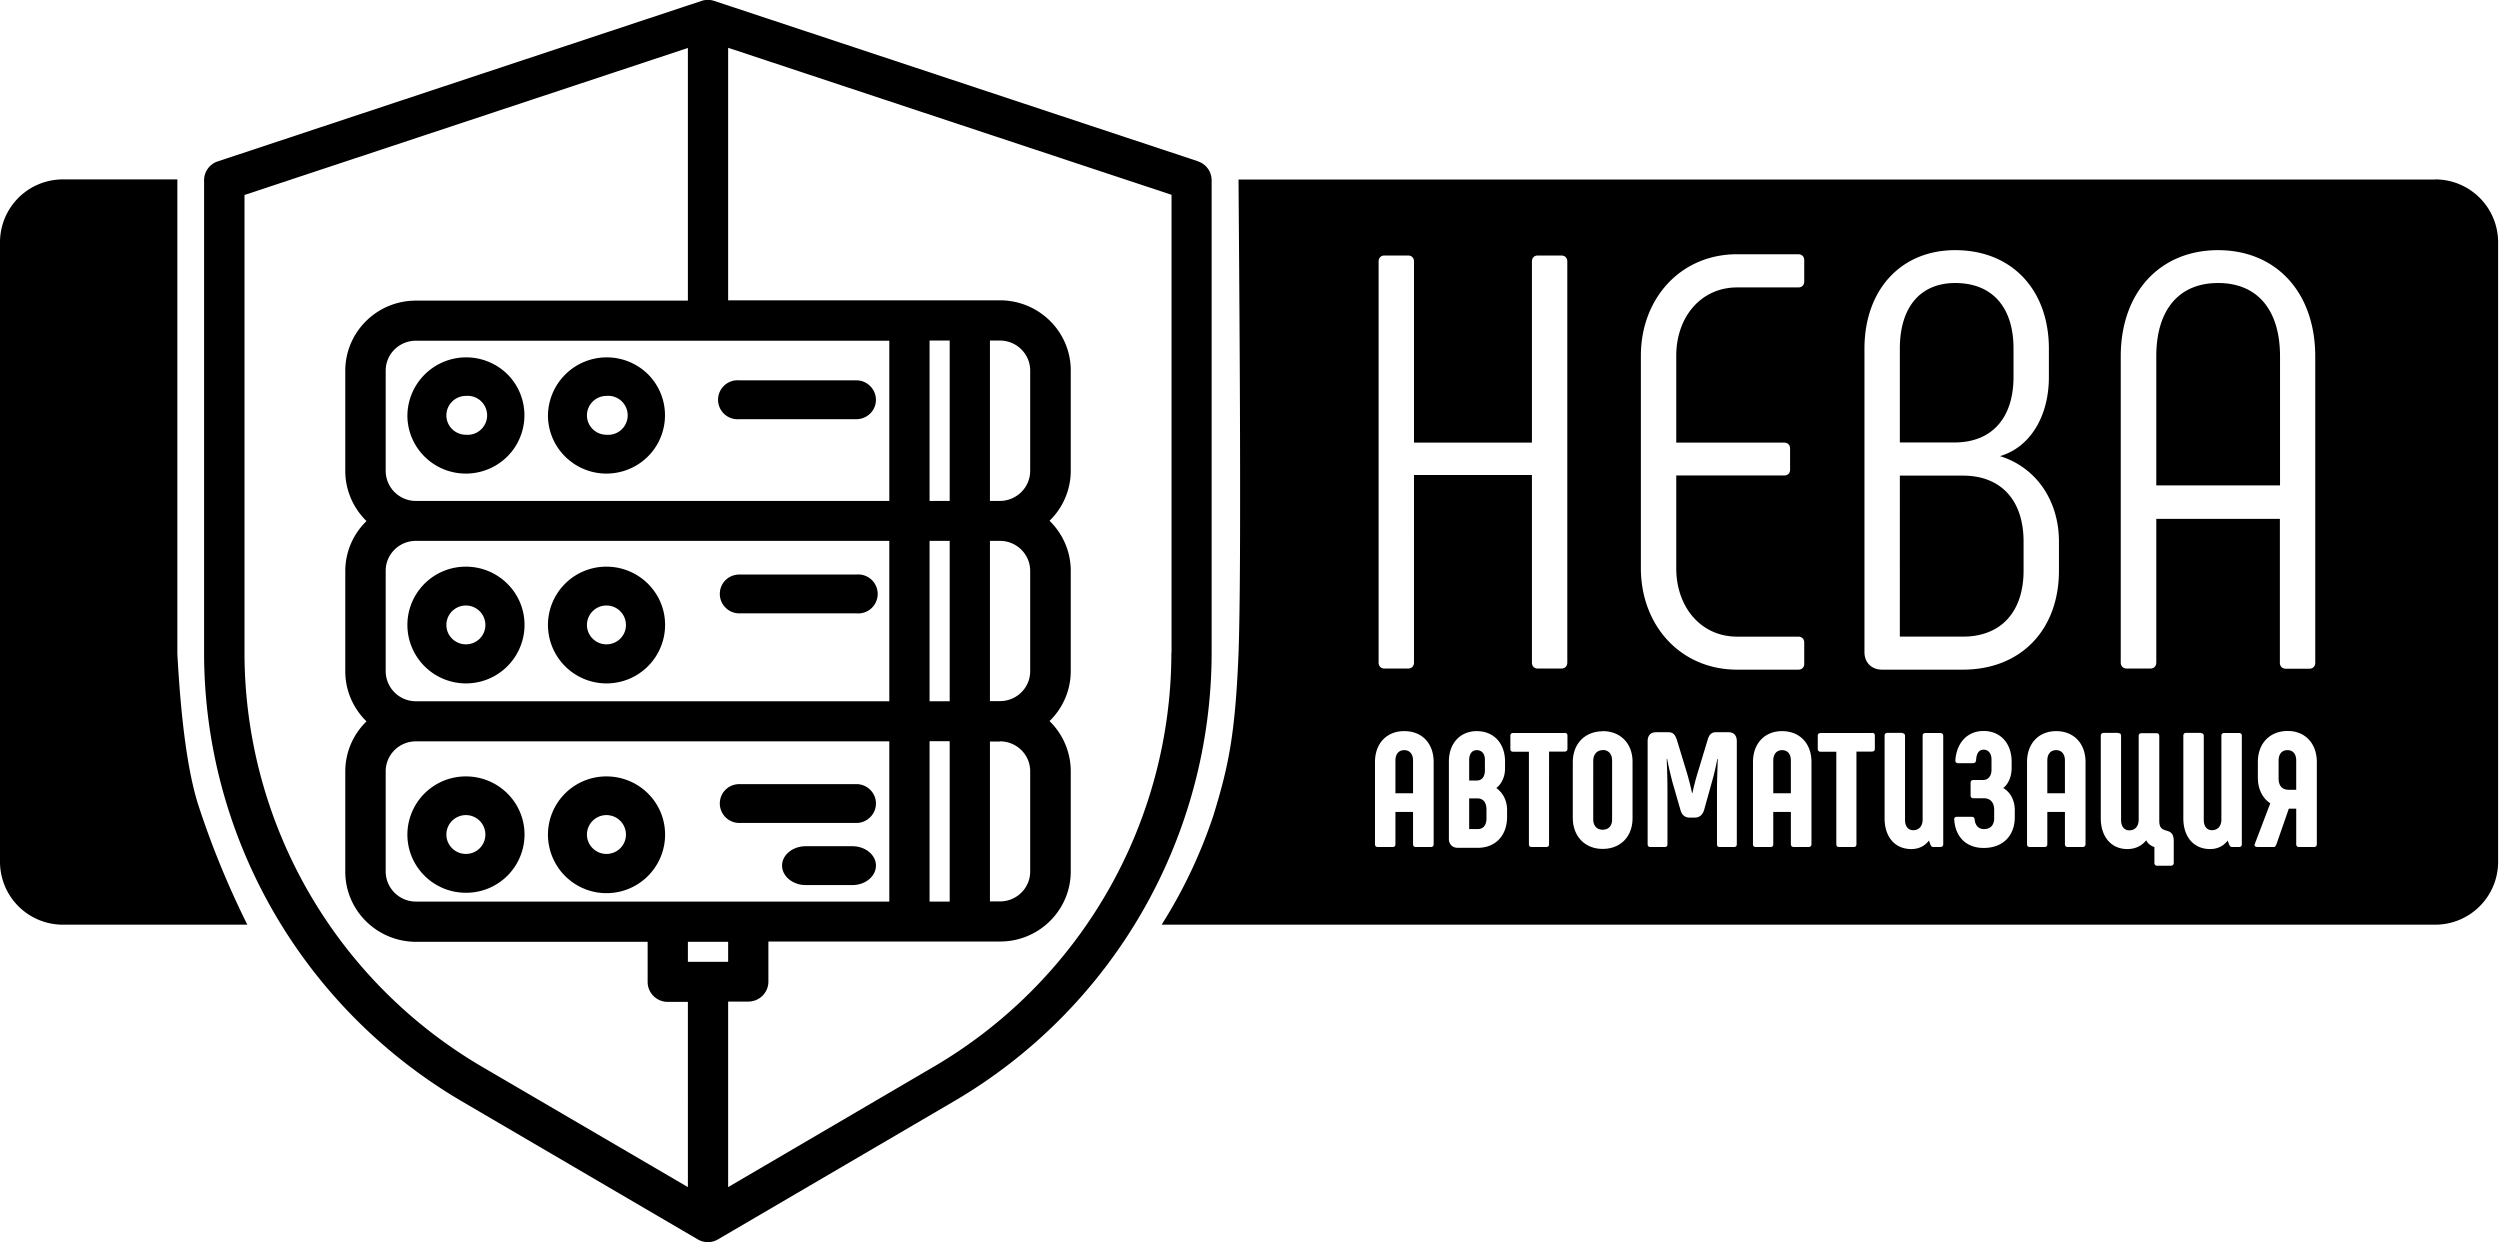<svg width="159" height="79" xmlns="http://www.w3.org/2000/svg">
  <defs>
    <filter id="a">
      <feColorMatrix in="SourceGraphic" values="0 0 0 0 0.776 0 0 0 0 0.776 0 0 0 0 0.776 0 0 0 1 0"/>
    </filter>
  </defs>
  <g filter="url(#a)" fill="none" fill-rule="evenodd">
    <g fill="#000">
      <path d="M154.88 11.41a4 4 0 014 4v39.4a4 4 0 01-4 4h-81a31.56 31.56 0 003.3-6.97c.95-3.1 1.38-5.11 1.59-10.27.06-1.63.1-4.74.1-9.32v-1.63c0-4.92-.04-11.33-.1-19.2h76.1zm-20.15 35.2h-.93c-.12 0-.19.07-.19.18v5.26c0 1.15.65 1.95 1.69 1.95.55 0 .95-.24 1.2-.56.07.17.27.36.52.43v1c0 .12.06.19.19.19h.84c.13 0 .2-.07.2-.18V53.5c0-1.05-.92-.31-.92-1.29V46.8c0-.11-.07-.17-.19-.17h-.93c-.11 0-.19.06-.19.17v5.33c0 .43-.24.68-.59.68-.34 0-.53-.26-.53-.66V46.8c0-.11-.05-.17-.17-.17zm-13.75 0h-.93c-.13 0-.19.07-.19.18v5.26c0 1.16.64 1.95 1.7 1.95.49 0 .86-.2 1.12-.54l.1.27c.04.1.1.14.2.14h.41c.12 0 .2-.06.2-.18v-6.9c0-.11-.08-.17-.2-.17h-.93c-.11 0-.18.06-.18.17v5.33c0 .43-.24.68-.6.68-.33 0-.52-.25-.52-.66V46.8c0-.11-.07-.17-.18-.17zm19 0h-.93c-.13 0-.19.07-.19.18v5.26c0 1.16.65 1.95 1.7 1.95.49 0 .86-.2 1.12-.54l.1.27c.05.1.1.14.2.14h.42c.11 0 .18-.06.18-.18v-6.9c0-.11-.07-.17-.18-.17h-.94c-.11 0-.18.06-.18.17v5.33c0 .43-.24.68-.6.68-.33 0-.52-.25-.52-.66V46.8c0-.11-.06-.17-.18-.17zm-38.04-.1c-1.13 0-1.91.78-1.91 1.97v3.53c0 1.19.78 1.98 1.9 1.98 1.14 0 1.9-.79 1.9-1.95v-3.59c0-1.16-.76-1.95-1.9-1.95zm24.22-.02c-1.03 0-1.72.74-1.8 1.87 0 .12.07.18.18.18h.94c.11 0 .18-.06.2-.18.02-.46.19-.68.48-.68.3 0 .5.24.5.62v.66c0 .37-.19.65-.55.65h-.6c-.12 0-.18.06-.18.19v.79c0 .11.06.18.18.18h.67c.43 0 .65.3.65.73v.55c0 .4-.22.68-.64.68-.34 0-.56-.21-.6-.6-.01-.12-.07-.18-.18-.18h-.95c-.11 0-.19.06-.17.18.07 1.1.77 1.8 1.87 1.8 1.23 0 1.98-.78 1.98-1.96v-.45c0-.58-.25-1.12-.73-1.4.34-.28.53-.75.53-1.29v-.39c0-1.16-.71-1.95-1.78-1.95zm-32.23.01c-1.06 0-1.78.77-1.78 1.93v4.94c0 .32.23.55.55.55H94c1.1 0 1.85-.77 1.85-1.96v-.44c0-.6-.25-1.08-.68-1.4.35-.29.56-.74.55-1.28v-.41c0-1.16-.72-1.93-1.8-1.93zm12.2.07h-.8c-.36 0-.54.21-.54.58v6.54c0 .12.06.18.18.18h.9c.13 0 .18-.06.18-.18v-3.37c0-.72-.02-1.38-.05-2.05h.03c.08.44.22 1.01.33 1.45l.52 1.8c.08.3.27.48.59.48h.31c.32 0 .5-.18.6-.48l.5-1.8c.13-.44.26-1.01.34-1.45h.03c-.02.67-.05 1.33-.05 2.05v3.37c0 .12.05.18.18.18h.9c.12 0 .18-.06.18-.18v-6.54c0-.37-.18-.58-.53-.58h-.8c-.3 0-.44.18-.53.5l-.62 2.05c-.12.38-.26.92-.34 1.31h-.03c-.08-.4-.22-.93-.33-1.3l-.63-2.07c-.1-.31-.23-.49-.53-.49zm7.21-.07c-1.1 0-1.85.78-1.85 1.96v5.23c0 .12.06.18.19.18h.93c.11 0 .17-.06.17-.18v-2.05h1.12v2.05c0 .12.08.18.19.18h.93c.12 0 .19-.06.19-.18v-5.23c0-1.18-.75-1.96-1.87-1.96zm5.71.12h-3.26c-.11 0-.18.06-.18.17v.84c0 .12.07.18.18.18h1v5.88c0 .12.06.18.17.18h.93c.12 0 .18-.06.18-.18V47.8h.98c.13 0 .19-.06.19-.18v-.84c0-.11-.06-.17-.19-.17zm26.45-.13c-1.15 0-1.9.8-1.9 1.97v1c0 .73.3 1.31.79 1.63l-.99 2.6c-.05.11.05.18.18.18h1.01c.12 0 .15-.07.19-.17l.79-2.27h.47v2.26c0 .12.07.18.18.18h.94c.12 0 .19-.06.19-.18v-5.23c0-1.17-.74-1.97-1.85-1.97zm-56.2.01c-1.1 0-1.85.78-1.85 1.96v5.23c0 .12.06.18.19.18h.93c.12 0 .18-.06.18-.18v-2.05h1.12v2.05c0 .12.07.18.18.18H91c.11 0 .18-.06.18-.18v-5.23c0-1.18-.74-1.96-1.86-1.96zm41.47 0c-1.1 0-1.85.78-1.85 1.96v5.23c0 .12.06.18.18.18h.94c.1 0 .17-.06.17-.18v-2.05h1.12v2.05c0 .12.07.18.19.18h.93c.11 0 .19-.06.19-.18v-5.23c0-1.18-.75-1.96-1.87-1.96zm-31.27.12h-3.26c-.12 0-.18.06-.18.17v.84c0 .12.06.18.18.18h1v5.88c0 .12.06.18.17.18h.93c.12 0 .18-.06.18-.18V47.8h.98c.13 0 .19-.06.19-.18v-.84c0-.11-.06-.17-.19-.17zm2.44 1.08c.36 0 .59.26.59.66v3.77c0 .4-.23.64-.6.64-.36 0-.6-.24-.6-.67V48.4c0-.43.24-.69.6-.69zm-7.96 3.08c.35 0 .56.26.56.7v.58c0 .42-.2.67-.56.67h-.54v-1.95h.54zm19.36-3.07c.36 0 .56.25.56.66v2.08h-1.12v-2.08c0-.4.21-.66.56-.66zm17.43 0c.35 0 .56.25.56.66v2.08h-1.12v-2.08c0-.4.2-.66.56-.66zm-41.46 0c.35 0 .56.25.56.66v2.08h-1.12v-2.08c0-.4.2-.66.56-.66zm56.17 0c.36 0 .56.25.56.66v1.86h-.48c-.42 0-.64-.26-.64-.72v-1.14c0-.4.2-.66.56-.66zm-51.56 0c.32 0 .52.23.52.6V49c0 .4-.2.64-.5.64h-.5v-1.31c0-.38.18-.62.48-.62zm30.43-31.8c-3.45 0-5.77 2.52-5.77 6.27v19.29c0 .67.45 1.12 1.12 1.12h5.14c3.67 0 6.11-2.51 6.11-6.3v-1.84c0-2.63-1.46-4.73-3.75-5.44 1.91-.56 3.11-2.52 3.11-5.03v-1.8c0-3.75-2.36-6.27-5.96-6.27zm-9.97.26h-3.9c-3.6 0-6.12 2.82-6.12 6.46v13.5c0 3.65 2.52 6.46 6.12 6.46h3.9c.22 0 .37-.15.37-.37v-1.35c0-.23-.15-.38-.37-.38h-3.9c-2.3 0-3.87-1.88-3.87-4.35v-5.9h6.87c.22 0 .37-.14.37-.37v-1.35c0-.22-.15-.37-.37-.37h-6.87v-5.52c0-2.48 1.58-4.35 3.87-4.35h3.9c.22 0 .37-.15.37-.38v-1.35c0-.23-.15-.38-.37-.38zm26.7-.26c-3.72 0-6.2 2.7-6.2 6.76v19.47c0 .23.16.38.38.38h1.5c.23 0 .38-.15.38-.38V33H145v9.15c0 .23.15.38.38.38h1.5c.22 0 .37-.15.37-.38V22.67c0-4.06-2.47-6.76-6.19-6.76zm-51.53.34h-1.5c-.22 0-.37.15-.37.38v25.51c0 .23.15.38.37.38h1.5c.23 0 .38-.15.38-.38V30.21h7.5v11.93c0 .23.15.38.37.38h1.5c.23 0 .38-.15.38-.38V16.63c0-.23-.15-.38-.38-.38h-1.5c-.22 0-.37.15-.37.38v11.52h-7.5V16.63c0-.23-.15-.38-.38-.38zm35.29 14c2.43 0 3.86 1.57 3.86 4.2v1.84c0 2.62-1.43 4.2-3.86 4.2h-4.01V30.25h4zM141.07 18c2.52 0 3.94 1.73 3.94 4.66v8.21h-7.87v-8.21c0-2.93 1.42-4.66 3.93-4.66zm-16.72 0c2.36 0 3.71 1.54 3.71 4.17v1.8c0 2.63-1.39 4.17-3.75 4.17h-3.48v-5.97c0-2.63 1.3-4.17 3.52-4.17zM11.28 41.57c.23 4.28.66 7.46 1.3 9.53a56.04 56.04 0 003.15 7.71H4a4 4 0 01-4-4v-39.4a4 4 0 014-4h7.28z"/>
      <g fill-rule="nonzero">
        <path d="M29.63 49.38a3.71 3.71 0 00-3.72 3.7c0 2.04 1.66 3.7 3.72 3.7a3.71 3.71 0 003.73-3.7c0-2.05-1.67-3.7-3.73-3.7zm0 4.93c-.68 0-1.24-.55-1.24-1.23a1.24 1.24 0 012.48 0c0 .68-.55 1.23-1.24 1.23zM38.57 49.38a3.71 3.71 0 00-3.72 3.7 3.71 3.71 0 007.45 0c0-2.05-1.67-3.7-3.73-3.7zm0 4.93c-.68 0-1.24-.55-1.24-1.23a1.24 1.24 0 012.48 0c0 .68-.55 1.23-1.24 1.23zM55.71 51.1c0-.68-.56-1.23-1.24-1.23h-7.45c-.69 0-1.24.55-1.24 1.23 0 .68.55 1.24 1.24 1.24h7.45c.68 0 1.24-.56 1.24-1.24zM29.63 36.04a3.71 3.71 0 00-3.72 3.7 3.71 3.71 0 007.45 0c0-2.04-1.67-3.7-3.73-3.7zm0 4.94c-.68 0-1.24-.55-1.24-1.23a1.24 1.24 0 012.48 0c0 .68-.55 1.23-1.24 1.23zM38.57 36.04a3.71 3.71 0 00-3.72 3.7 3.71 3.71 0 007.45 0c0-2.04-1.67-3.7-3.73-3.7zm0 4.94c-.68 0-1.24-.55-1.24-1.23a1.24 1.24 0 012.48 0c0 .68-.55 1.23-1.24 1.23zM54.47 36.54h-7.45c-.69 0-1.24.55-1.24 1.23 0 .68.55 1.24 1.24 1.24h7.45a1.24 1.24 0 100-2.47zM29.63 30.12c1.5 0 2.87-.9 3.44-2.29a3.69 3.69 0 00-.8-4.03 3.74 3.74 0 00-6.36 2.62c0 2.04 1.66 3.7 3.72 3.7zm0-4.94a1.24 1.24 0 110 2.47c-.68 0-1.24-.55-1.24-1.23 0-.69.56-1.24 1.24-1.24zM38.57 30.12c1.5 0 2.87-.9 3.44-2.29a3.69 3.69 0 00-.8-4.03 3.74 3.74 0 00-6.36 2.62c0 2.04 1.67 3.7 3.72 3.7zm0-4.94a1.24 1.24 0 110 2.47c-.68 0-1.24-.55-1.24-1.23 0-.69.56-1.24 1.24-1.24zM47.02 26.66h7.45c.68 0 1.24-.55 1.24-1.23 0-.68-.56-1.24-1.24-1.24h-7.45a1.24 1.24 0 100 2.47zM54.22 53.82h-2.98c-.82 0-1.5.55-1.5 1.23 0 .68.68 1.24 1.5 1.24h2.98c.82 0 1.49-.56 1.49-1.24 0-.68-.67-1.23-1.5-1.23z"/>
        <path d="M76.2 10.26L45.43.06a1.28 1.28 0 00-.82 0l-30.75 10.2c-.53.17-.88.66-.88 1.2v30.05c0 11.74 6.25 22.6 16.42 28.55l14.97 8.76c.4.24.9.24 1.3 0l14.97-8.76a33.09 33.09 0 0016.42-28.55V11.47c0-.55-.35-1.04-.88-1.21zm-19.64 11.4v10.2H26.45a1.92 1.92 0 01-1.92-1.92v-6.37c0-1.05.86-1.9 1.92-1.9h30.11zM26.45 44.6a1.92 1.92 0 01-1.92-1.91V36.3c0-1.05.86-1.9 1.92-1.9h30.11V44.6H26.45zm30.11 2.55v10.19H26.45a1.92 1.92 0 01-1.92-1.91v-6.37c0-1.06.86-1.91 1.92-1.91h30.11zM43.75 75.5L30.7 67.87A30.54 30.54 0 0115.55 41.5V12.4l28.2-9.35v16.07h-17.3c-2.48 0-4.49 2-4.49 4.46v6.37c0 1.2.49 2.35 1.35 3.19a4.43 4.43 0 00-1.35 3.18v6.38c0 1.2.49 2.34 1.35 3.18a4.43 4.43 0 00-1.35 3.19v6.37c0 2.46 2.01 4.45 4.49 4.46h14.74v2.55c0 .7.57 1.27 1.28 1.27h1.28V75.5zm0-14.34V59.9h2.56v1.27h-2.56zM74.5 41.51a30.54 30.54 0 01-15.16 26.36L46.31 75.5V63.7h1.28c.71 0 1.28-.57 1.28-1.27v-2.55h14.74c2.48 0 4.49-2 4.49-4.46v-6.37c0-1.2-.49-2.35-1.35-3.19a4.43 4.43 0 001.35-3.18V36.3c0-1.2-.49-2.34-1.35-3.18a4.43 4.43 0 001.35-3.19v-6.37c0-2.46-2.01-4.45-4.49-4.46h-17.3V3.04l28.2 9.35V41.5zm-14.1-7.1V44.6h-1.28V34.4h1.28zm-1.28-2.55v-10.2h1.28v10.2h-1.28zm1.28 15.29v10.19h-1.28v-10.2h1.28zm3.2-12.75c1.06 0 1.92.86 1.92 1.91v6.38c0 1.05-.86 1.9-1.92 1.9h-.64V34.4h.64zm-.64-2.54v-10.2h.64c1.06 0 1.92.86 1.92 1.91v6.37c0 1.06-.86 1.91-1.92 1.92h-.64zm.64 15.29c1.06 0 1.92.85 1.92 1.9v6.38c0 1.05-.86 1.9-1.92 1.9h-.64V47.16h.64z"/>
      </g>
    </g>
  </g>
</svg>
